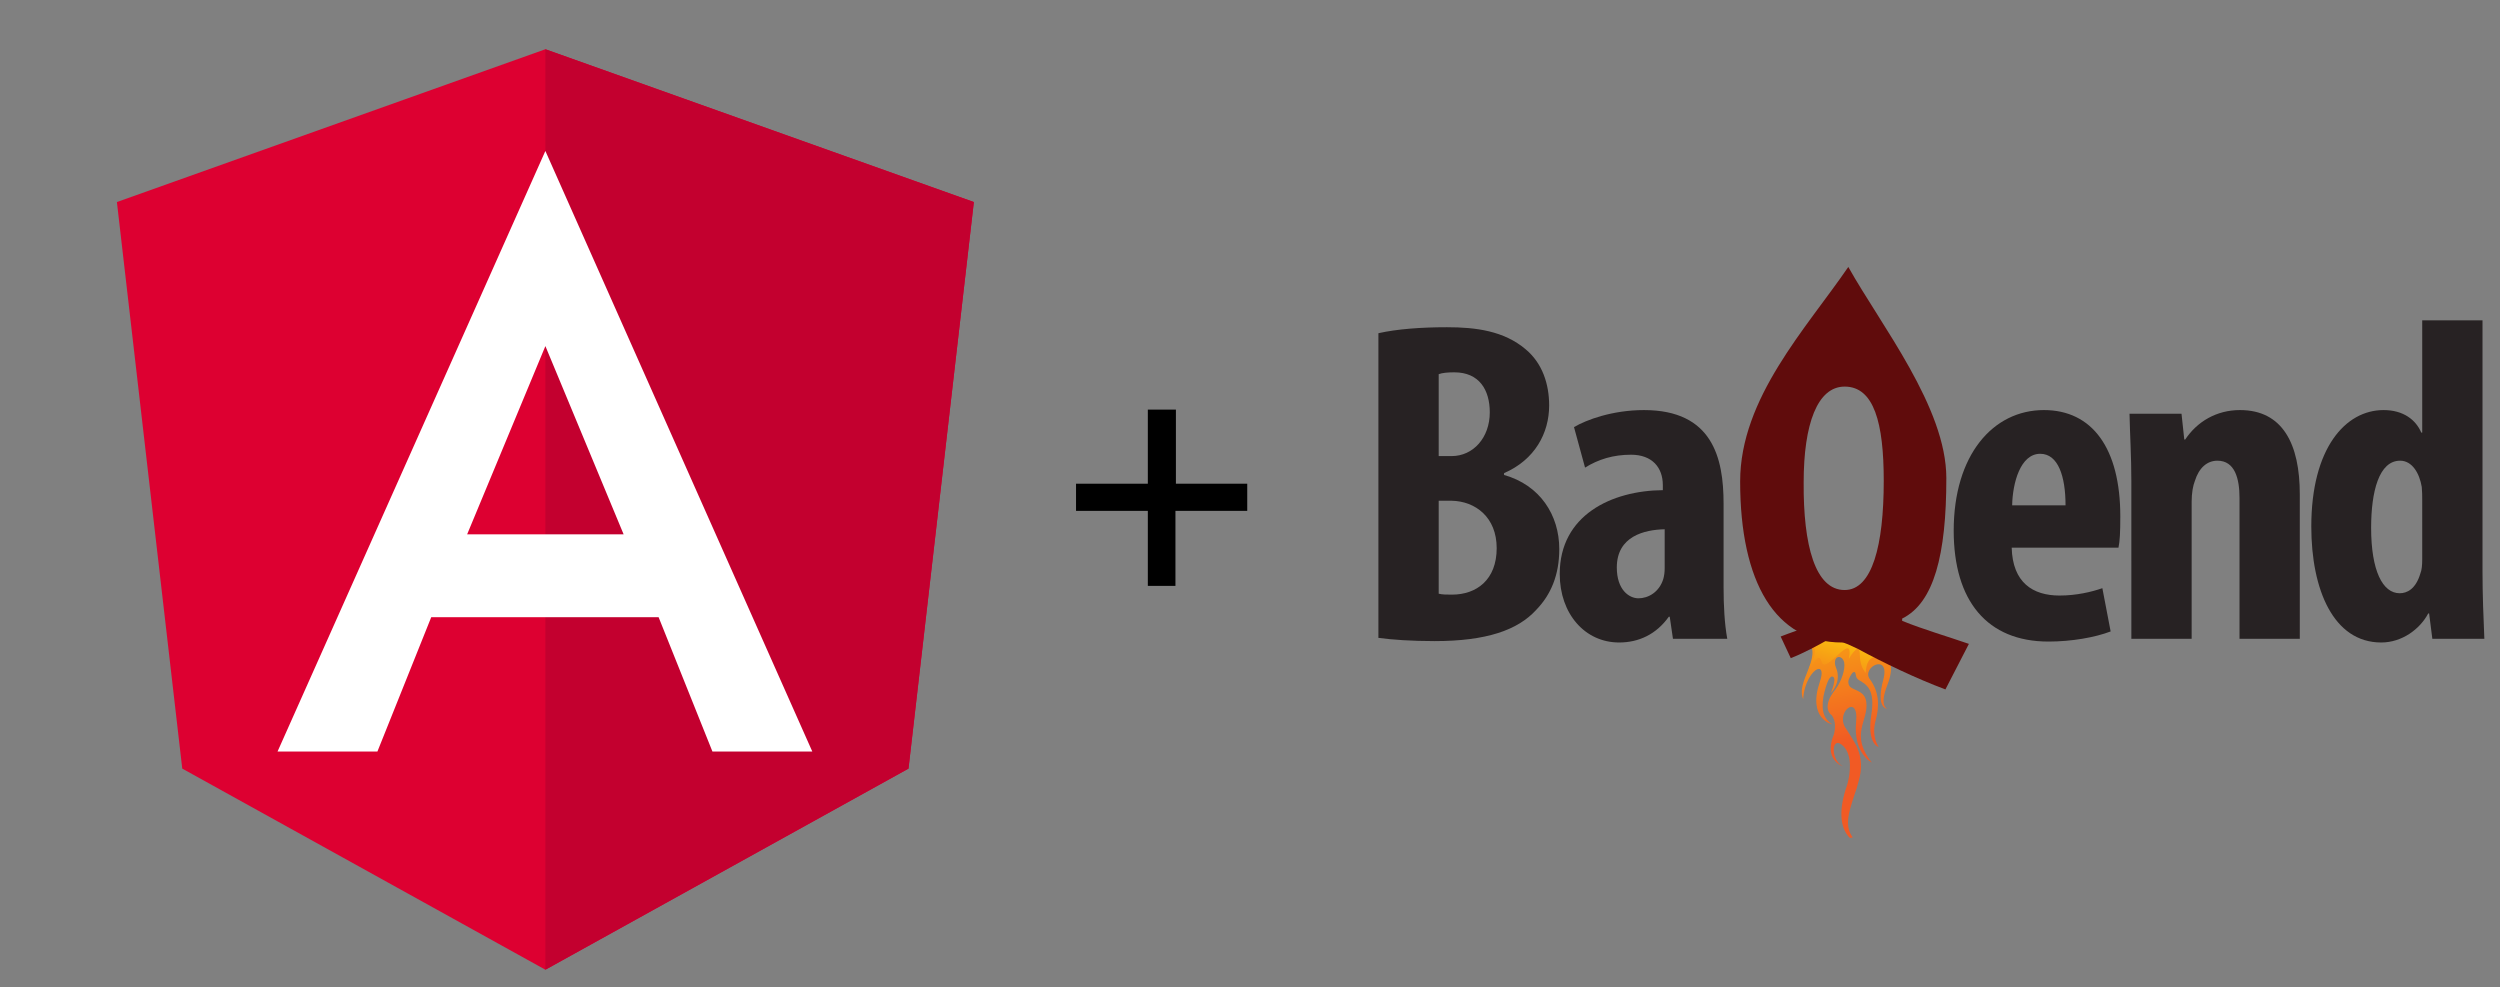 <?xml version="1.0" encoding="utf-8"?>
<!-- Generator: Adobe Illustrator 19.2.1, SVG Export Plug-In . SVG Version: 6.00 Build 0)  -->
<svg version="1.1" id="Ebene_1" xmlns="http://www.w3.org/2000/svg" xmlns:xlink="http://www.w3.org/1999/xlink" x="0px" y="0px"
	 viewBox="0 0 543.2 214.5" enable-background="new 0 0 543.2 214.5" xml:space="preserve">
<rect x="0" y="0" width="543.2" height="214.5" fill="#808080" stroke="none"/>
<g>
	<g>
		<defs>
			<path id="SVGID_1_" d="M403,172.5c0.3-0.8,0.6-1.7,0.8-2.6l0,0c1.8-5.9-1.1-8.9-2.9-11.9l0,0c-2-3.4,3-7.3,2.4-1.2l0,0
				c-0.7,6.9,3.4,8.9,3.4,8.9l0,0c-4.9-6.2-0.6-9.1-1.2-13.2l0,0c-0.3-2.2-2.2-2.4-3.3-3.1l0,0c-0.3-0.2-0.6-0.6-0.6-1.2l0,0
				c0-0.8,0.8-1.9,0.9-2l0,0c0.1-0.1,0.6-0.5,0.7,0.3l0,0c0.1,0.7,0.3,0.9,0.3,0.9l0,0c0.1,0.1,0.2,0.2,0.3,0.3l0,0
				c1.7,1,3.7,2,2.8,7.6l0,0c-1,6.4,1.6,7,1.6,7l0,0c0,0-1.6-2.1-0.7-5.6l0,0c1-3.5,0.7-6.5-1.2-9.1l0,0c-2-2.6,4.5-5.9,2.9,0.1l0,0
				c-1.7,6.4,0.9,6.3,0.9,6.3l0,0c0,0-1.9-0.4,0-5.2l0,0c2.9-7.5-3.3-6.9-2.6-9.5l0,0c0.6-2.3,3-0.6,3.4,1.6l0,0
				c0.4-5.6-4.7-2.7-2.8-8.2l0,0c2.4-7-0.5-9.6-0.5-9.6l0,0c1.4,3.8-0.3,9.4-1.9,11.4l0,0c-1,1.3-2.5,3.1-4.6,2.2l0,0
				c-4.4-1.9,0-5.1,0-5.1l-2.3-2.6c-1.4,1.9-1.9,3.6-1,7.7l0,0c0.6,3-3.6,1.4-5.2,0.2l0,0c-3.7-2.7-3.4-8.4-3.4-8.4l0,0
				c-0.6,2.4-0.1,7.6,3.3,10.5l0,0c2.2,1.9,1.2,4.4,0.2,7l0,0c-0.8,2-1.7,4.1-0.9,5.9l0,0c0.2-3.6,2-6.1,3.1-6.5l0,0
				c0.8-0.3,1.3,0.5,0.5,2.8l0,0c-2.7,8,2.7,9.2,2.7,9.2l0,0c-1.5-1-2.5-2.5-1.9-6.1l0,0c0.7-3.1,1.3-4.2,1.8-4.3l0,0
				c1.4-0.1-0.2,3.6-0.2,3.6l0,0c0,0,2.5-2.4,1.1-5.6l0,0c-0.4-1-0.2-2,0.4-2.2l0,0c0.6-0.2,1.2,0.3,1.4,1.1l0,0
				c0.3,1.5-0.6,4.2-1.9,5.9l0,0c-2.9,3.6-1.3,5.3-0.8,5.6l0,0c0.9,1.2,0.8,2.8,0.5,4.1l0,0c-2.4,5.6,1.9,7,1.9,7l0,0
				c-2.8-1.4-2.5-7.1,0.2-4.3l0,0c1.9,2,1.4,5.8,0.9,7.8l0,0c0,0.1-0.1,0.2-0.1,0.4l0,0c-4,11.3,2.5,12.9,2.5,12.9l0,0
				C400.3,180.5,401.5,177.1,403,172.5"/>
		</defs>
		<clipPath id="SVGID_2_">
			<use xlink:href="#SVGID_1_"  overflow="visible"/>
		</clipPath>
		<g clip-path="url(#SVGID_2_)">
			<g>
				<defs>
					<polygon id="SVGID_3_" points="421.5,111 424.9,177.6 374.6,187.4 371.3,120.8 					"/>
				</defs>
				<clipPath id="SVGID_4_">
					<use xlink:href="#SVGID_3_"  overflow="visible"/>
				</clipPath>
				
					<linearGradient id="SVGID_5_" gradientUnits="userSpaceOnUse" x1="-94.5" y1="-90" x2="-93.5" y2="-90" gradientTransform="matrix(2.889 56.922 51.434 -10.084 5300.47 4575.997)">
					<stop  offset="0" style="stop-color:#FFFF00"/>
					<stop  offset="1" style="stop-color:#F15A24"/>
				</linearGradient>
				<polygon clip-path="url(#SVGID_4_)" fill="url(#SVGID_5_)" points="421.5,111 424.9,177.6 374.6,187.4 371.3,120.8 				"/>
			</g>
		</g>
	</g>
	<g>
		<defs>
			<path id="SVGID_6_" d="M407.4,139.2c0.6-2.3,3.3-0.8,3.5,0.2l0,0c0.1-1.6-2.1-1.7-3.1-3.4l0,0c-1.1-1.8,2.4-6.7,0.8-10.9l0,0
				c0.7,3.1-1.5,12.1-6.2,12.4l0,0c-4,0.3-4.2-5.5-4-7l0,0c-0.6,0.7-0.4,2.3-0.2,3.8l0,0c0.3,2.1,0.5,4.3-1.2,4.7l0,0
				c-1.8,0.3-6.1-1.5-7.6-6.3l0,0c0.3,5.9,6.9,6.3,4.4,10.7l0,0c-0.3,0.6-0.9,2.3-1.1,3.5l0,0c0,0,2.3-6.2,3.1-3.1l0,0
				c0.8,3.1,7.2-7.4,5.9-0.6l0,0c0.4-0.7,2.4-4,2.4-0.9l0,0c0,2.7,1.3,3.9,1.3,3.9l0,0c0.1-4.7,3.4-3.5,4.2-2.8l0,0
				C409.6,142.4,406.6,142,407.4,139.2"/>
		</defs>
		<clipPath id="SVGID_7_">
			<use xlink:href="#SVGID_6_"  overflow="visible"/>
		</clipPath>
		<g clip-path="url(#SVGID_7_)">
			<g>
				<defs>
					<polygon id="SVGID_8_" points="415,127.1 407.1,151.3 385.6,145 393.5,120.9 					"/>
				</defs>
				<clipPath id="SVGID_9_">
					<use xlink:href="#SVGID_8_"  overflow="visible"/>
				</clipPath>
				
					<linearGradient id="SVGID_10_" gradientUnits="userSpaceOnUse" x1="-94.5" y1="-90" x2="-93.5" y2="-90" gradientTransform="matrix(-8.471 25.911 22.24 6.47 1603.686 3160.003)">
					<stop  offset="0" style="stop-color:#FFFF00"/>
					<stop  offset="0.469" style="stop-color:#F8AB12"/>
					<stop  offset="0.829" style="stop-color:#F3711F"/>
					<stop  offset="1" style="stop-color:#F15A24"/>
				</linearGradient>
				<polygon clip-path="url(#SVGID_9_)" fill="url(#SVGID_10_)" points="415,127.1 407.1,151.3 385.6,145 393.5,120.9 				"/>
			</g>
		</g>
	</g>
</g>
<g>
	<path fill="#272223" d="M299.5,72.4c4-0.9,9.2-1.3,14.9-1.3c6.3,0,12.4,0.8,17.1,4.8c3.6,3,5.1,7.5,5.1,12.2c0,6-3.1,11.8-9.8,14.7
		v0.4c7.8,2.2,12,8.7,12,16.1c0,5.6-1.8,9.9-5,13.2c-4,4.4-10.8,6.8-22.1,6.8c-5,0-9.2-0.3-12.2-0.7V72.4z M312.6,99.1h2.8
		c4.7,0,8.3-4,8.3-9.5c0-4.9-2.3-8.7-7.7-8.7c-1.4,0-2.6,0.1-3.4,0.4V99.1z M312.6,129c0.8,0.2,1.7,0.2,2.9,0.2
		c5.3,0,9.7-3.2,9.7-10.1c0-6.7-4.6-10.2-9.8-10.3h-2.8V129z"/>
	<path fill="#272223" d="M363.5,138.8l-0.7-4.8h-0.2c-2.7,3.8-6.5,5.6-10.8,5.6c-7.4,0-12.9-6.2-12.9-14.9
		c0-12.8,11.3-18.1,22.4-18.2v-1.1c0-3.8-2.3-6.6-6.9-6.6c-3.9,0-7.1,1-10,2.8l-2.4-8.8c2.7-1.6,8.4-3.7,15.2-3.7
		c14.9,0,17.3,10.4,17.3,20.3v18.2c0,3.9,0.2,7.9,0.8,11.2H363.5z M361.7,115c-4.4,0.1-10.4,1.5-10.4,8.3c0,4.9,2.7,6.7,4.7,6.7
		c2.1,0,4.5-1.3,5.4-4.2c0.2-0.7,0.3-1.5,0.3-2.3V115z"/>
	<path fill="#600C0C" d="M422.7,149.8c-6.4-2.4-13.5-5.8-19-8.8c-1.7-0.8-2.9-1.4-3.5-1.4c-14.4,0-22.1-13-22.1-35
		c0-18.1,14.4-33.3,23.5-46.6c7.1,12.7,21.3,30.5,21.3,45.9c0,16.7-2.7,27.1-9.6,30.5v0.5c4.7,1.9,9.9,3.4,14.5,5L422.7,149.8z
		 M409.3,104.5c0-12.6-2.1-20.5-8.5-20.5c-5.9,0-8.9,8.1-8.9,20.8c-0.1,13.7,2.5,23.4,8.9,23.4C406.8,128.2,409.3,118.5,409.3,104.5
		z"/>
	<path fill="#272223" d="M437.1,119c0.2,7.6,4.6,10.4,10.4,10.4c3.7,0,7-0.8,9.3-1.6l1.8,9.4c-3.4,1.3-8.5,2.2-13.5,2.2
		c-13.3,0-20.6-8.8-20.6-24.1c0-16.4,8.5-26.2,19.6-26.2c10.5,0,16.6,8.3,16.6,23.1c0,3.5-0.1,5.4-0.4,6.8H437.1z M448.8,109.8
		c0-6.3-1.6-11.2-5.5-11.2c-4.3,0-6,6.3-6.1,11.2H448.8z"/>
	<path fill="#272223" d="M463.1,104.6c0-5.4-0.3-10.1-0.4-14.7H474l0.6,5.6h0.2c2.6-3.9,6.8-6.4,11.9-6.4c9.3,0,13,7.4,13,18.3v31.4
		h-13.1v-30.6c0-4.2-1-8.1-4.8-8.1c-2.2,0-4,1.5-4.9,4.4c-0.4,1-0.7,2.6-0.7,4.5v29.8h-13.1V104.6z"/>
	<path fill="#272223" d="M539.4,69.6v54.7c0,4.7,0.2,10,0.4,14.5h-11.3l-0.7-5.5h-0.2c-1.8,3.4-5.7,6.3-10.2,6.3
		c-10.4,0-15.2-11.5-15.2-25.2c0-17,7.4-25.3,15.7-25.3c4.3,0,7,2.1,8.2,4.9h0.2V69.6H539.4z M526.3,108.7c0-0.9,0-1.9-0.1-2.9
		c-0.5-3-2.1-5.7-4.7-5.7c-4.6,0-6.3,6.7-6.3,14.6c0,9.3,2.5,14.2,6.2,14.2c1.6,0,3.5-0.9,4.5-4.3c0.3-0.7,0.4-1.8,0.4-3V108.7z"/>
</g>
<g>
	<g>
		<path fill="#600C0C" d="M393,135.5c0.1,0.1,0.2,0.1,0.3,0.2v0.2c-2.1,0.9-4.4,1.6-6.4,2.4l2.2,4.7c2.8-1.1,6-2.8,8.4-4.2
			c0.7-0.4,1.3-0.7,1.6-0.7c2.5,0,4.6-0.9,6.2-2.7H393z"/>
	</g>
</g>
<g>
	<path d="M255.5,89v16.1H271v5.9h-15.6v16.3h-6V111h-15.6v-5.9h15.6V89H255.5z"/>
</g>
<g>
	<polygon fill="#DD0031" points="118.5,10.7 118.5,10.7 118.5,10.7 25.4,43.9 39.6,167 118.5,210.7 118.5,210.7 118.5,210.7 
		197.4,167 211.6,43.9 	"/>
	<polygon fill="#C3002F" points="118.5,10.7 118.5,32.9 118.5,32.8 118.5,134.1 118.5,134.1 118.5,210.7 118.5,210.7 197.4,167 
		211.6,43.9 	"/>
	<path fill="#FFFFFF" d="M118.5,32.8L60.3,163.3l0,0H82l0,0l11.7-29.2h49.4l11.7,29.2l0,0h21.7l0,0L118.5,32.8L118.5,32.8
		L118.5,32.8L118.5,32.8L118.5,32.8z M135.5,116.1h-34l17-40.9L135.5,116.1z"/>
</g>
</svg>
